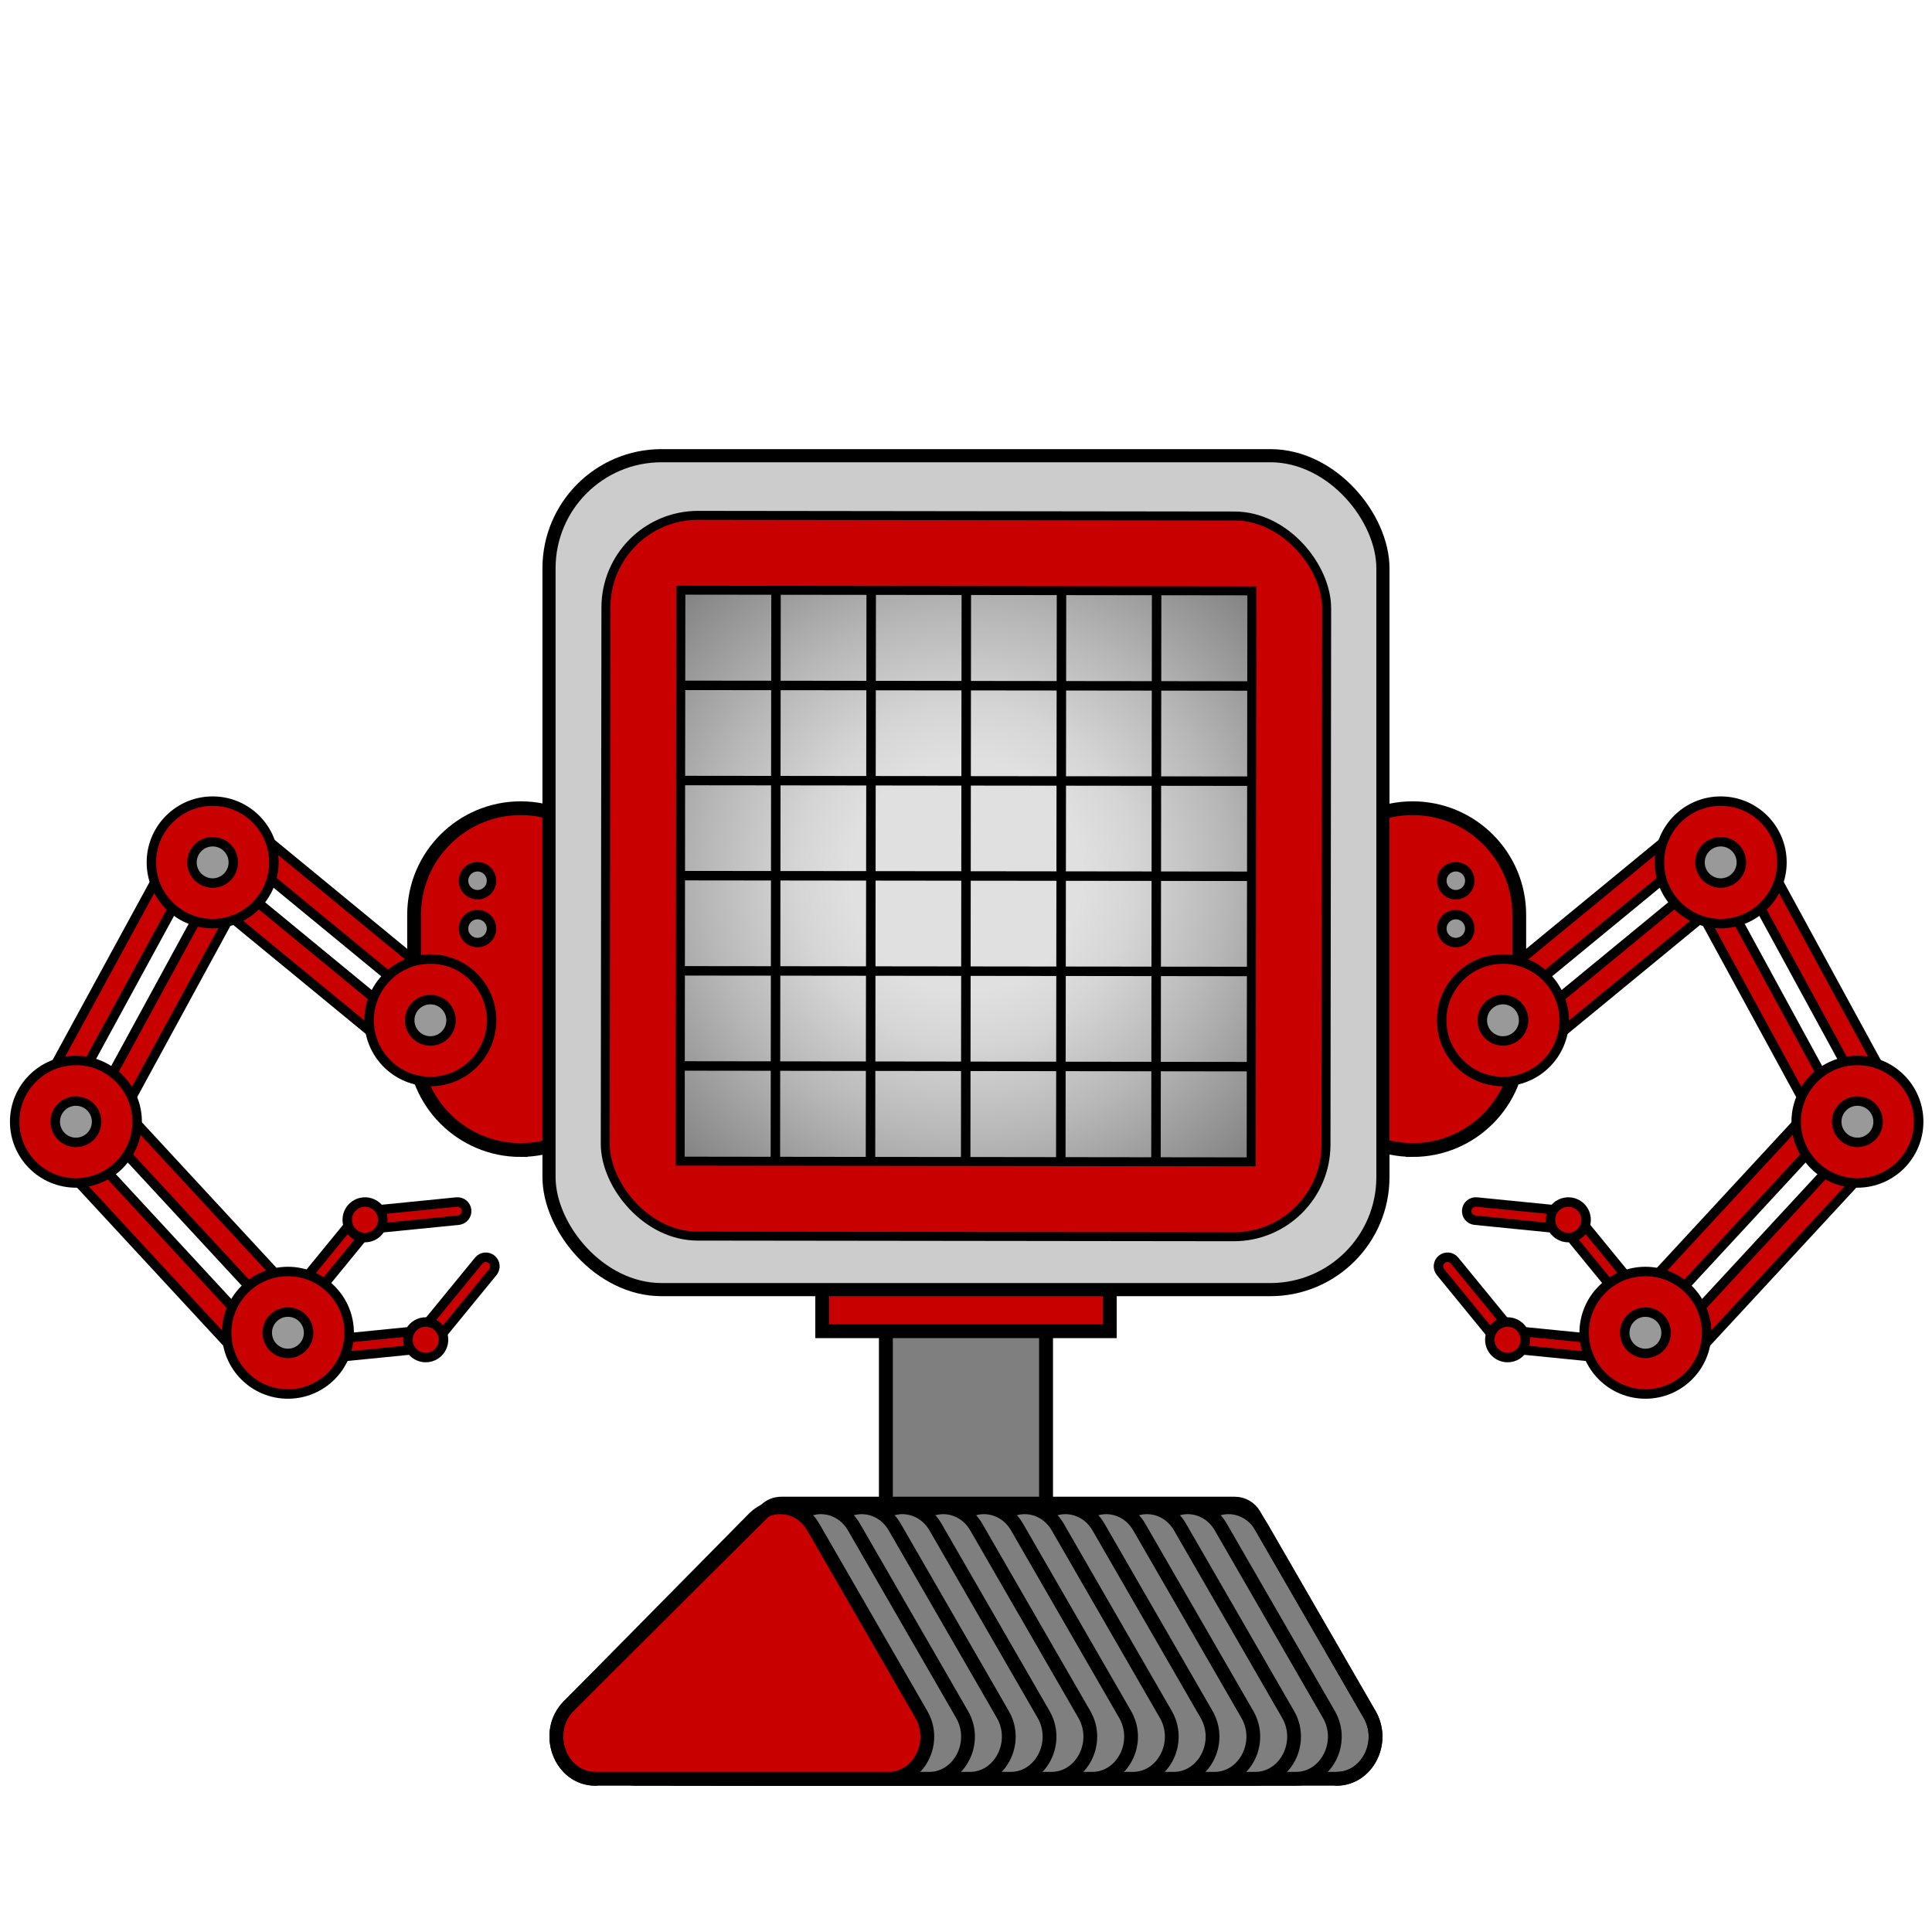 <?xml version="1.0" encoding="UTF-8"?><svg id="Robos" xmlns="http://www.w3.org/2000/svg" xmlns:xlink="http://www.w3.org/1999/xlink" viewBox="0 0 300 300"><defs><style>.cls-1{fill:#a31e10;stroke-width:1.47px;}.cls-1,.cls-2,.cls-3,.cls-4,.cls-5,.cls-6,.cls-7,.cls-8,.cls-9,.cls-10,.cls-11{stroke:#000;stroke-miterlimit:10;}.cls-2,.cls-3,.cls-5{stroke-width:2.14px;}.cls-2,.cls-3,.cls-5,.cls-7,.cls-8,.cls-9{stroke-linecap:round;}.cls-2,.cls-7,.cls-9,.cls-10{fill:#c90000;}.cls-3{fill:none;}.cls-4{fill:url(#radial-gradient);}.cls-4,.cls-10{stroke-width:1.39px;}.cls-5,.cls-11{fill:#7f7f7f;}.cls-6{fill:#ccc;stroke-width:2.04px;}.cls-7,.cls-8{stroke-width:1.47px;}.cls-8{fill:#999;}.cls-9{stroke-width:2.14px;}.cls-11{stroke-width:2.16px;}</style><symbol id="Robot_arm_3" viewBox="0 0 96.95 93.53"><g><path class="cls-9" d="M79.32,54.91h0c9.15,0,16.56-7.41,16.56-16.56V18.4c0-9.15-7.41-16.56-16.56-16.56h0c-9.15,0-16.56,7.41-16.56,16.56v19.96c0,9.15,7.41,16.56,16.56,16.56Z"/><circle class="cls-8" cx="72.61" cy="13.1" r="2.17"/><circle class="cls-8" cx="72.61" cy="20.53" r="2.17"/><g><polygon class="cls-7" points="35.33 8.62 66.68 34.41 69.46 31.02 38.11 5.24 35.33 8.62"/><polygon class="cls-7" points="29.97 15.14 61.32 40.92 64.1 37.54 32.76 11.75 29.97 15.14"/></g><g><circle class="cls-7" cx="65.29" cy="34.77" r="9.51"/><circle class="cls-8" cx="65.29" cy="34.77" r="3.21"/></g><g><polygon class="cls-7" points="8.5 48.19 27.92 12.55 24.07 10.46 4.65 46.1 8.5 48.19"/><polygon class="cls-7" points="15.91 52.23 35.32 16.59 31.48 14.49 12.06 50.13 15.91 52.23"/></g><g><circle class="cls-7" cx="31.48" cy="10.25" r="9.51"/><circle class="cls-8" cx="31.48" cy="10.25" r="3.21"/></g><g><polygon class="cls-7" points="37.06 82.03 9.5 52.23 6.29 55.21 33.85 85 37.06 82.03"/><polygon class="cls-7" points="43.25 76.3 15.69 46.5 12.48 49.48 40.04 79.27 43.25 76.3"/></g><g><circle class="cls-7" cx="10.25" cy="50.52" r="9.51"/><circle class="cls-8" cx="10.25" cy="50.52" r="3.21"/></g><g><g><path class="cls-7" d="M65.84,84.17h0c-.08-.78-.77-1.34-1.55-1.27l-14.23,1.42c-.78,.08-1.34,.77-1.27,1.55h0c.08,.78,.77,1.34,1.55,1.27l14.23-1.42c.78-.08,1.34-.77,1.27-1.55Z"/><path class="cls-7" d="M63.95,85.13h0c.6,.49,1.49,.41,1.99-.2l9.05-11.06c.49-.6,.41-1.49-.2-1.99h0c-.6-.49-1.49-.41-1.99,.2l-9.05,11.06c-.49,.6-.41,1.49,.2,1.99Z"/><circle class="cls-7" cx="64.57" cy="84.38" r="2.76"/></g><g><path class="cls-7" d="M53.87,65.96h0c.08,.78,.77,1.34,1.55,1.27l14.23-1.42c.78-.08,1.34-.77,1.27-1.55h0c-.08-.78-.77-1.34-1.55-1.27l-14.23,1.42c-.78,.08-1.34,.77-1.27,1.55Z"/><path class="cls-7" d="M55.76,65h0c-.6-.49-1.49-.41-1.99,.2l-9.05,11.06c-.49,.6-.41,1.49,.2,1.99h0c.6,.49,1.49,.41,1.99-.2l9.05-11.06c.49-.6,.41-1.49-.2-1.99Z"/><circle class="cls-7" cx="55.14" cy="65.75" r="2.76"/></g></g><g><circle class="cls-7" cx="43.17" cy="83.29" r="9.51"/><circle class="cls-8" cx="43.17" cy="83.29" r="3.21"/></g></g></symbol><symbol id="Robot_wheels_2" viewBox="0 0 129.35 44.87"><g><g><path class="cls-5" d="M122.22,43.8h-45.49c-5.48,0-8.14-7.25-4.14-11.3L101.3,3.41c2.78-2.82,7.26-2.19,9.27,1.31l16.78,29.09c2.51,4.35-.39,9.99-5.13,9.99Z"/><path class="cls-5" d="M115.9,43.8h-45.49c-5.48,0-8.14-7.25-4.14-11.3L94.98,3.41c2.78-2.82,7.26-2.19,9.27,1.31l16.78,29.09c2.51,4.35-.39,9.99-5.13,9.99Z"/><path class="cls-5" d="M109.57,43.8h-45.49c-5.48,0-8.14-7.25-4.14-11.3L88.65,3.41c2.78-2.82,7.26-2.19,9.27,1.31l16.78,29.09c2.51,4.35-.39,9.99-5.13,9.99Z"/><path class="cls-5" d="M103.24,43.8H57.75c-5.48,0-8.14-7.25-4.14-11.3L82.32,3.41c2.78-2.82,7.26-2.19,9.27,1.31l16.78,29.09c2.51,4.35-.39,9.99-5.13,9.99Z"/><path class="cls-5" d="M96.91,43.8H51.43c-5.48,0-8.14-7.25-4.14-11.3L75.99,3.41c2.78-2.82,7.26-2.19,9.27,1.31l16.78,29.09c2.51,4.35-.39,9.99-5.13,9.99Z"/><path class="cls-5" d="M90.58,43.8H45.1c-5.48,0-8.14-7.25-4.14-11.3L69.66,3.41c2.78-2.82,7.26-2.19,9.27,1.31l16.78,29.09c2.51,4.35-.39,9.99-5.13,9.99Z"/><path class="cls-5" d="M84.26,43.8H38.77c-5.48,0-8.14-7.25-4.14-11.3L63.34,3.41c2.78-2.82,7.26-2.19,9.27,1.31l16.78,29.09c2.51,4.35-.39,9.99-5.13,9.99Z"/><path class="cls-5" d="M77.93,43.8H32.44c-5.48,0-8.14-7.25-4.14-11.3L57.01,3.41c2.78-2.82,7.26-2.19,9.27,1.31l16.78,29.09c2.51,4.35-.39,9.99-5.13,9.99Z"/><path class="cls-5" d="M71.6,43.8H26.12c-5.48,0-8.14-7.25-4.14-11.3L50.68,3.41c2.78-2.82,7.26-2.19,9.27,1.31l16.78,29.09c2.51,4.35-.39,9.99-5.13,9.99Z"/><path class="cls-5" d="M65.27,43.8H19.79c-5.48,0-8.14-7.25-4.14-11.3L44.35,3.41c2.78-2.82,7.26-2.19,9.27,1.31l16.78,29.09c2.51,4.35-.39,9.99-5.13,9.99Z"/><path class="cls-5" d="M58.94,43.8H13.46c-5.48,0-8.14-7.25-4.14-11.3L38.02,3.41c2.78-2.82,7.26-2.19,9.27,1.31l16.78,29.09c2.51,4.35-.39,9.99-5.13,9.99Z"/></g><path class="cls-2" d="M52.62,43.8H7.13c-5.48,0-8.14-7.25-4.14-11.3L31.7,3.41c2.78-2.82,7.26-2.19,9.27,1.31l16.78,29.09c2.51,4.35-.39,9.99-5.13,9.99Z"/><path class="cls-3" d="M122.22,43.8c4.75,0,7.64-5.64,5.13-9.99L109.43,2.81c-.62-1.08-1.77-1.74-3.01-1.74H36c-.92,0-1.8,.36-2.46,1.01L2.99,32.5c-4,4.05-1.34,11.3,4.14,11.3"/></g></symbol><radialGradient id="radial-gradient" cx="150" cy="136.02" fx="150" fy="136.02" r="119.65" gradientTransform="translate(285.85 -14.13) rotate(89.93)" gradientUnits="userSpaceOnUse"><stop offset=".15" stop-color="#e0e0e0"/><stop offset=".22" stop-color="#d5d5d5"/><stop offset=".34" stop-color="#b7b7b7"/><stop offset=".5" stop-color="#888"/><stop offset=".69" stop-color="#474747"/><stop offset=".69" stop-color="#454545"/></radialGradient></defs><use width="96.95" height="93.53" transform="translate(1.54 123.66)" xlink:href="#Robot_arm_3"/><use width="96.95" height="93.53" transform="translate(298.67 123.66) rotate(-180) scale(1 -1)" xlink:href="#Robot_arm_3"/><g><rect class="cls-11" x="137.56" y="198.82" width="24.87" height="38.74"/><polyline class="cls-9" points="172.33 200.74 172.33 206.71 127.67 206.71 127.67 200.74"/><rect class="cls-6" x="85.25" y="70.76" width="129.49" height="129.49" rx="17.48" ry="17.48"/><rect class="cls-10" x="94.04" y="80.06" width="111.92" height="111.92" rx="14.32" ry="14.32" transform="translate(.16 -.17) rotate(.07)"/><g><rect class="cls-4" x="105.67" y="91.69" width="88.66" height="88.66" transform="translate(13.8 285.86) rotate(-89.93)"/><line class="cls-1" x1="105.64" y1="165.52" x2="194.29" y2="165.63"/><line class="cls-1" x1="105.66" y1="150.75" x2="194.31" y2="150.85"/><line class="cls-1" x1="105.67" y1="135.97" x2="194.33" y2="136.07"/><line class="cls-1" x1="105.69" y1="121.2" x2="194.34" y2="121.3"/><line class="cls-1" x1="105.71" y1="106.42" x2="194.36" y2="106.52"/><line class="cls-1" x1="179.6" y1="91.73" x2="179.5" y2="180.38"/><line class="cls-1" x1="164.83" y1="91.71" x2="164.72" y2="180.37"/><line class="cls-1" x1="150.05" y1="91.69" x2="149.95" y2="180.35"/><line class="cls-1" x1="135.28" y1="91.68" x2="135.17" y2="180.33"/><line class="cls-1" x1="120.5" y1="91.66" x2="120.4" y2="180.32"/></g></g><use width="129.35" height="44.87" transform="translate(85.32 232.41)" xlink:href="#Robot_wheels_2"/></svg>